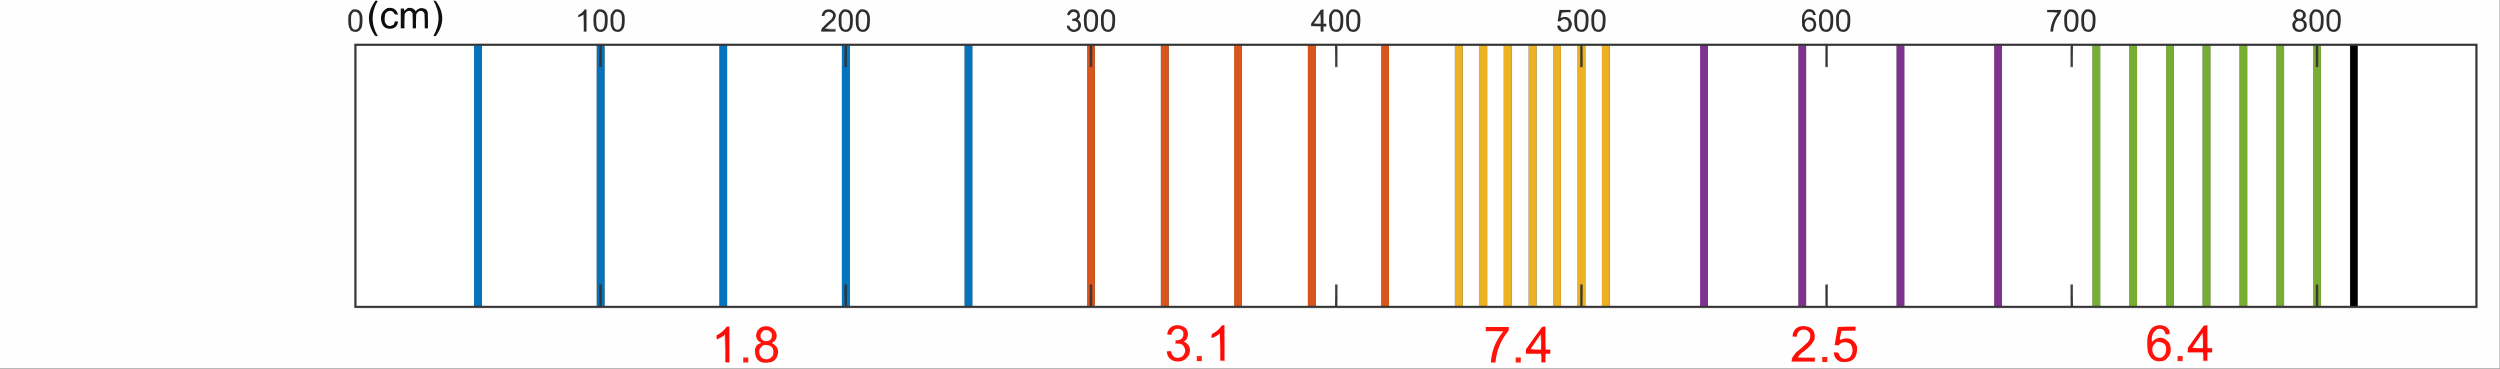 <?xml version="1.0" encoding="UTF-8"?>
<!DOCTYPE svg PUBLIC "-//W3C//DTD SVG 1.1//EN" "http://www.w3.org/Graphics/SVG/1.1/DTD/svg11.dtd">
<svg xmlns="http://www.w3.org/2000/svg" version="1.1" width="5424px" height="800px" style="shape-rendering:geometricPrecision; text-rendering:geometricPrecision; image-rendering:optimizeQuality; fill-rule:evenodd; clip-rule:evenodd" xmlns:xlink="http://www.w3.org/1999/xlink">
<rect width="100%" height="100%" fill="#333333" stroke="none"/>
<g><path style="opacity:1" fill="#fefefe" d="M -0.5,-0.5 C 1807.5,-0.5 3615.5,-0.5 5423.5,-0.5C 5423.5,266.167 5423.5,532.833 5423.5,799.5C 3615.5,799.5 1807.5,799.5 -0.5,799.5C -0.5,532.833 -0.5,266.167 -0.5,-0.5 Z"/></g>
<g><path style="opacity:1" fill="#0e0e0e" d="M 814.5,1.5 C 816.199,1.34 817.866,1.506 819.5,2C 804.835,27.313 804.835,52.646 819.5,78C 816.975,78.896 814.808,78.396 813,76.5C 795.84,51.049 796.34,26.049 814.5,1.5 Z"/></g>
<g><path style="opacity:1" fill="#0f0f0f" d="M 940.5,1.5 C 942.199,1.34 943.866,1.506 945.5,2C 963.99,27.008 964.156,52.175 946,77.5C 944.186,78.76 942.353,78.76 940.5,77.5C 955.139,52.12 955.139,26.787 940.5,1.5 Z"/></g>
<g><path style="opacity:1" fill="#0d0d0d" d="M 840.5,17.5 C 852.553,15.346 860.219,20.013 863.5,31.5C 861.143,31.663 858.81,31.497 856.5,31C 853.176,23.889 847.842,21.889 840.5,25C 839,26.5 837.5,28 836,29.5C 834.473,35.415 834.139,41.415 835,47.5C 838.896,56.876 845.229,58.876 854,53.5C 855.411,51.35 856.245,49.016 856.5,46.5C 858.833,46.5 861.167,46.5 863.5,46.5C 863.006,54.832 858.673,59.998 850.5,62C 837.008,63.832 829.175,57.999 827,44.5C 825.168,32.164 829.668,23.164 840.5,17.5 Z"/></g>
<g><path style="opacity:1" fill="#0f0f0f" d="M 884.5,17.5 C 892.045,15.864 897.878,18.197 902,24.5C 907.946,17.136 915.112,15.636 923.5,20C 925.617,21.731 927.117,23.898 928,26.5C 928.5,38.162 928.667,49.829 928.5,61.5C 926.167,61.5 923.833,61.5 921.5,61.5C 921.667,50.828 921.5,40.161 921,29.5C 917.609,22.956 912.776,21.789 906.5,26C 904.959,27.579 903.792,29.413 903,31.5C 902.5,41.494 902.334,51.494 902.5,61.5C 900.167,61.5 897.833,61.5 895.5,61.5C 895.667,50.495 895.5,39.495 895,28.5C 891.987,23.465 887.82,22.298 882.5,25C 880.622,26.543 879.122,28.376 878,30.5C 877.5,40.828 877.334,51.161 877.5,61.5C 874.833,61.5 872.167,61.5 869.5,61.5C 869.5,47.167 869.5,32.833 869.5,18.5C 871.833,18.5 874.167,18.5 876.5,18.5C 876.34,20.199 876.506,21.866 877,23.5C 879.478,21.361 881.978,19.361 884.5,17.5 Z"/></g>
<g><path style="opacity:1" fill="#2d2d2d" d="M 765.5,20.5 C 776.701,18.846 783.534,23.513 786,34.5C 786.822,42.555 786.488,50.555 785,58.5C 780.443,69.02 772.943,71.853 762.5,67C 758.87,63.238 756.703,58.738 756,53.5C 755.333,46.833 755.333,40.167 756,33.5C 757.723,28.03 760.89,23.697 765.5,20.5 Z"/></g>
<g><path style="opacity:1" fill="#2a2a2a" d="M 1268.5,20.5 C 1269.83,20.5 1271.17,20.5 1272.5,20.5C 1272.5,36.5 1272.5,52.5 1272.5,68.5C 1270.5,68.5 1268.5,68.5 1266.5,68.5C 1266.67,56.162 1266.5,43.829 1266,31.5C 1262.48,34.209 1258.65,36.209 1254.5,37.5C 1254.34,35.801 1254.51,34.134 1255,32.5C 1260.69,29.754 1265.19,25.754 1268.5,20.5 Z"/></g>
<g><path style="opacity:1" fill="#2d2d2d" d="M 1297.5,20.5 C 1308.7,18.846 1315.53,23.513 1318,34.5C 1318.82,42.555 1318.49,50.555 1317,58.5C 1312.44,69.02 1304.94,71.853 1294.5,67C 1290.87,63.238 1288.7,58.738 1288,53.5C 1287.33,46.833 1287.33,40.167 1288,33.5C 1289.72,28.03 1292.89,23.697 1297.5,20.5 Z"/></g>
<g><path style="opacity:1" fill="#2d2d2d" d="M 1334.5,20.5 C 1345.7,18.846 1352.53,23.513 1355,34.5C 1355.82,42.555 1355.49,50.555 1354,58.5C 1349.44,69.02 1341.94,71.853 1331.5,67C 1327.87,63.238 1325.7,58.738 1325,53.5C 1324.33,46.833 1324.33,40.167 1325,33.5C 1326.72,28.03 1329.89,23.697 1334.5,20.5 Z"/></g>
<g><path style="opacity:1" fill="#2c2c2c" d="M 1790.5,61.5 C 1789.96,61.56 1789.62,61.893 1789.5,62.5C 1797.14,63.498 1804.8,63.831 1812.5,63.5C 1812.5,65.167 1812.5,66.833 1812.5,68.5C 1802.17,68.5 1791.83,68.5 1781.5,68.5C 1781.46,65.576 1782.29,62.909 1784,60.5C 1790.36,53.801 1797.03,47.468 1804,41.5C 1810.16,32.858 1808.16,27.525 1798,25.5C 1792.43,25.897 1789.27,28.897 1788.5,34.5C 1786.5,34.5 1784.5,34.5 1782.5,34.5C 1784.8,23.001 1791.8,18.501 1803.5,21C 1814.46,26.737 1816.29,34.571 1809,44.5C 1802.64,50.033 1796.47,55.699 1790.5,61.5 Z"/></g>
<g><path style="opacity:1" fill="#2d2d2d" d="M 1829.5,20.5 C 1840.7,18.846 1847.53,23.513 1850,34.5C 1850.82,42.555 1850.49,50.555 1849,58.5C 1844.44,69.02 1836.94,71.853 1826.5,67C 1822.87,63.238 1820.7,58.738 1820,53.5C 1819.33,46.833 1819.33,40.167 1820,33.5C 1821.72,28.03 1824.89,23.697 1829.5,20.5 Z"/></g>
<g><path style="opacity:1" fill="#2d2d2d" d="M 1866.5,20.5 C 1877.7,18.846 1884.53,23.513 1887,34.5C 1887.82,42.555 1887.49,50.555 1886,58.5C 1881.44,69.02 1873.94,71.853 1863.5,67C 1859.87,63.238 1857.7,58.738 1857,53.5C 1856.33,46.833 1856.33,40.167 1857,33.5C 1858.72,28.03 1861.89,23.697 1866.5,20.5 Z"/></g>
<g><path style="opacity:1" fill="#2f2f2f" d="M 2324.5,20.5 C 2337.17,18.682 2343.34,24.015 2343,36.5C 2341.69,38.641 2340.19,40.641 2338.5,42.5C 2346.68,48.943 2347.68,56.443 2341.5,65C 2331.72,71.99 2323.22,70.823 2316,61.5C 2315.19,59.564 2314.69,57.564 2314.5,55.5C 2318.75,54.73 2321.25,56.397 2322,60.5C 2328.46,66.291 2334.12,65.625 2339,58.5C 2340.49,48.822 2336.32,44.488 2326.5,45.5C 2326.5,43.833 2326.5,42.167 2326.5,40.5C 2334.64,41.046 2338.14,37.38 2337,29.5C 2330.26,23.448 2324.76,24.448 2320.5,32.5C 2316.39,34.23 2314.89,32.897 2316,28.5C 2318.07,24.923 2320.91,22.256 2324.5,20.5 Z"/></g>
<g><path style="opacity:1" fill="#2d2d2d" d="M 2361.5,20.5 C 2372.7,18.846 2379.53,23.513 2382,34.5C 2382.82,42.555 2382.49,50.555 2381,58.5C 2376.44,69.02 2368.94,71.853 2358.5,67C 2354.87,63.238 2352.7,58.738 2352,53.5C 2351.33,46.833 2351.33,40.167 2352,33.5C 2353.72,28.03 2356.89,23.697 2361.5,20.5 Z"/></g>
<g><path style="opacity:1" fill="#2d2d2d" d="M 2398.5,20.5 C 2409.7,18.846 2416.53,23.513 2419,34.5C 2419.82,42.555 2419.49,50.555 2418,58.5C 2413.44,69.02 2405.94,71.853 2395.5,67C 2391.87,63.238 2389.7,58.738 2389,53.5C 2388.33,46.833 2388.33,40.167 2389,33.5C 2390.72,28.03 2393.89,23.697 2398.5,20.5 Z"/></g>
<g><path style="opacity:1" fill="#2d2d2d" d="M 2893.5,20.5 C 2904.7,18.846 2911.53,23.513 2914,34.5C 2914.82,42.555 2914.49,50.555 2913,58.5C 2908.44,69.02 2900.94,71.853 2890.5,67C 2886.87,63.238 2884.7,58.738 2884,53.5C 2883.33,46.833 2883.33,40.167 2884,33.5C 2885.72,28.03 2888.89,23.697 2893.5,20.5 Z"/></g>
<g><path style="opacity:1" fill="#2d2d2d" d="M 2930.5,20.5 C 2941.7,18.846 2948.53,23.513 2951,34.5C 2951.82,42.555 2951.49,50.555 2950,58.5C 2945.44,69.02 2937.94,71.853 2927.5,67C 2923.87,63.238 2921.7,58.738 2921,53.5C 2920.33,46.833 2920.33,40.167 2921,33.5C 2922.72,28.03 2925.89,23.697 2930.5,20.5 Z"/></g>
<g><path style="opacity:1" fill="#2d2d2d" d="M 3425.5,20.5 C 3436.7,18.846 3443.53,23.513 3446,34.5C 3446.82,42.555 3446.49,50.555 3445,58.5C 3440.44,69.02 3432.94,71.853 3422.5,67C 3418.87,63.238 3416.7,58.738 3416,53.5C 3415.33,46.833 3415.33,40.167 3416,33.5C 3417.72,28.03 3420.89,23.697 3425.5,20.5 Z"/></g>
<g><path style="opacity:1" fill="#2d2d2d" d="M 3462.5,20.5 C 3473.7,18.846 3480.53,23.513 3483,34.5C 3483.82,42.555 3483.49,50.555 3482,58.5C 3477.44,69.02 3469.94,71.853 3459.5,67C 3455.87,63.238 3453.7,58.738 3453,53.5C 3452.33,46.833 3452.33,40.167 3453,33.5C 3454.72,28.03 3457.89,23.697 3462.5,20.5 Z"/></g>
<g><path style="opacity:1" fill="#2c2c2c" d="M 3920.5,20.5 C 3931.03,18.248 3937.36,22.248 3939.5,32.5C 3937.5,32.5 3935.5,32.5 3933.5,32.5C 3933.53,30.418 3932.86,28.584 3931.5,27C 3923.92,23.426 3918.75,25.592 3916,33.5C 3914.79,36.767 3914.45,40.101 3915,43.5C 3920.53,37.043 3927.03,35.876 3934.5,40C 3942.13,48.321 3942.47,56.988 3935.5,66C 3923.46,72.228 3914.96,69.062 3910,56.5C 3909.33,49.167 3909.33,41.833 3910,34.5C 3911.84,28.429 3915.34,23.763 3920.5,20.5 Z"/></g>
<g><path style="opacity:1" fill="#2d2d2d" d="M 3956.5,20.5 C 3967.7,18.846 3974.53,23.513 3977,34.5C 3977.82,42.555 3977.49,50.555 3976,58.5C 3971.44,69.02 3963.94,71.853 3953.5,67C 3949.87,63.238 3947.7,58.738 3947,53.5C 3946.33,46.833 3946.33,40.167 3947,33.5C 3948.72,28.03 3951.89,23.697 3956.5,20.5 Z"/></g>
<g><path style="opacity:1" fill="#2d2d2d" d="M 3993.5,20.5 C 4004.7,18.846 4011.53,23.513 4014,34.5C 4014.82,42.555 4014.49,50.555 4013,58.5C 4008.44,69.02 4000.94,71.853 3990.5,67C 3986.87,63.238 3984.7,58.738 3984,53.5C 3983.33,46.833 3983.33,40.167 3984,33.5C 3985.72,28.03 3988.89,23.697 3993.5,20.5 Z"/></g>
<g><path style="opacity:1" fill="#2d2d2d" d="M 4488.5,20.5 C 4499.7,18.846 4506.53,23.513 4509,34.5C 4509.82,42.555 4509.49,50.555 4508,58.5C 4503.44,69.02 4495.94,71.853 4485.5,67C 4481.87,63.238 4479.7,58.738 4479,53.5C 4478.33,46.833 4478.33,40.167 4479,33.5C 4480.72,28.03 4483.89,23.697 4488.5,20.5 Z"/></g>
<g><path style="opacity:1" fill="#2d2d2d" d="M 4525.5,20.5 C 4536.7,18.846 4543.53,23.513 4546,34.5C 4546.82,42.555 4546.49,50.555 4545,58.5C 4540.44,69.02 4532.94,71.853 4522.5,67C 4518.87,63.238 4516.7,58.738 4516,53.5C 4515.33,46.833 4515.33,40.167 4516,33.5C 4517.72,28.03 4520.89,23.697 4525.5,20.5 Z"/></g>
<g><path style="opacity:1" fill="#2d2d2d" d="M 4983.5,20.5 C 4991.61,19.049 4997.78,21.715 5002,28.5C 5003.77,34.62 5001.94,39.286 4996.5,42.5C 5003.88,45.928 5006.38,51.594 5004,59.5C 4998.9,68.426 4991.4,71.259 4981.5,68C 4974.72,63.666 4972.22,57.499 4974,49.5C 4975.64,46.689 4977.81,44.356 4980.5,42.5C 4973.05,33.847 4974.05,26.514 4983.5,20.5 Z"/></g>
<g><path style="opacity:1" fill="#2d2d2d" d="M 5020.5,20.5 C 5031.7,18.846 5038.53,23.513 5041,34.5C 5041.82,42.555 5041.49,50.555 5040,58.5C 5035.44,69.02 5027.94,71.853 5017.5,67C 5013.87,63.238 5011.7,58.738 5011,53.5C 5010.33,46.833 5010.33,40.167 5011,33.5C 5012.72,28.03 5015.89,23.697 5020.5,20.5 Z"/></g>
<g><path style="opacity:1" fill="#2d2d2d" d="M 5057.5,20.5 C 5068.7,18.846 5075.53,23.513 5078,34.5C 5078.82,42.555 5078.49,50.555 5077,58.5C 5072.44,69.02 5064.94,71.853 5054.5,67C 5050.87,63.238 5048.7,58.738 5048,53.5C 5047.33,46.833 5047.33,40.167 5048,33.5C 5049.72,28.03 5052.89,23.697 5057.5,20.5 Z"/></g>
<g><path style="opacity:1" fill="#2f2f2f" d="M 2865.5,68.5 C 2865.5,64.5 2865.5,60.5 2865.5,56.5C 2858.5,56.5 2851.5,56.5 2844.5,56.5C 2844.34,54.473 2844.5,52.473 2845,50.5C 2852.03,40.972 2858.86,31.305 2865.5,21.5C 2867.4,20.534 2869.4,20.201 2871.5,20.5C 2871.5,30.833 2871.5,41.167 2871.5,51.5C 2873.5,51.5 2875.5,51.5 2877.5,51.5C 2877.5,53.5 2877.5,55.5 2877.5,57.5C 2875.5,57.5 2873.5,57.5 2871.5,57.5C 2871.5,61.167 2871.5,64.833 2871.5,68.5C 2869.5,68.5 2867.5,68.5 2865.5,68.5 Z"/></g>
<g><path style="opacity:1" fill="#2d2d2d" d="M 3383.5,21.5 C 3391.5,21.5 3399.5,21.5 3407.5,21.5C 3407.5,23.167 3407.5,24.833 3407.5,26.5C 3401.13,26.17 3394.8,26.504 3388.5,27.5C 3387.56,31.374 3386.56,35.208 3385.5,39C 3398.59,33.543 3406.92,37.71 3410.5,51.5C 3408.88,64.631 3401.54,70.464 3388.5,69C 3382.28,66.62 3378.95,62.12 3378.5,55.5C 3380.5,55.5 3382.5,55.5 3384.5,55.5C 3387.25,64.876 3392.75,66.876 3401,61.5C 3403.85,56.32 3404.18,50.987 3402,45.5C 3396.24,40.134 3390.74,40.301 3385.5,46C 3383.53,46.495 3381.53,46.662 3379.5,46.5C 3380.67,38.139 3382.01,29.805 3383.5,21.5 Z"/></g>
<g><path style="opacity:1" fill="#2c2c2c" d="M 4441.5,21.5 C 4451.83,21.5 4462.17,21.5 4472.5,21.5C 4471.03,27.43 4468.2,32.763 4464,37.5C 4458.31,47.082 4455.14,57.416 4454.5,68.5C 4452.5,68.5 4450.5,68.5 4448.5,68.5C 4449.51,53.124 4454.85,39.458 4464.5,27.5C 4456.86,26.503 4449.2,26.169 4441.5,26.5C 4441.5,24.833 4441.5,23.167 4441.5,21.5 Z"/></g>
<g><path style="opacity:1" fill="#fafafa" d="M 767.5,25.5 C 774.271,24.759 778.437,27.759 780,34.5C 780.856,42.232 780.523,49.898 779,57.5C 777.18,63.161 773.347,65.328 767.5,64C 764.246,61.658 762.412,58.492 762,54.5C 761.333,47.5 761.333,40.5 762,33.5C 763.117,30.241 764.95,27.574 767.5,25.5 Z"/></g>
<g><path style="opacity:1" fill="#fafafa" d="M 1299.5,25.5 C 1306.27,24.759 1310.44,27.759 1312,34.5C 1312.86,42.232 1312.52,49.898 1311,57.5C 1309.18,63.161 1305.35,65.328 1299.5,64C 1296.25,61.658 1294.41,58.492 1294,54.5C 1293.33,47.5 1293.33,40.5 1294,33.5C 1295.12,30.241 1296.95,27.574 1299.5,25.5 Z"/></g>
<g><path style="opacity:1" fill="#fafafa" d="M 1336.5,25.5 C 1343.27,24.759 1347.44,27.759 1349,34.5C 1349.86,42.232 1349.52,49.898 1348,57.5C 1346.18,63.161 1342.35,65.328 1336.5,64C 1333.25,61.658 1331.41,58.492 1331,54.5C 1330.33,47.5 1330.33,40.5 1331,33.5C 1332.12,30.241 1333.95,27.574 1336.5,25.5 Z"/></g>
<g><path style="opacity:1" fill="#fafafa" d="M 1831.5,25.5 C 1838.27,24.759 1842.44,27.759 1844,34.5C 1844.86,42.232 1844.52,49.898 1843,57.5C 1841.18,63.161 1837.35,65.328 1831.5,64C 1828.25,61.658 1826.41,58.492 1826,54.5C 1825.33,47.5 1825.33,40.5 1826,33.5C 1827.12,30.241 1828.95,27.574 1831.5,25.5 Z"/></g>
<g><path style="opacity:1" fill="#fafafa" d="M 1868.5,25.5 C 1875.27,24.759 1879.44,27.759 1881,34.5C 1881.86,42.232 1881.52,49.898 1880,57.5C 1878.18,63.161 1874.35,65.328 1868.5,64C 1865.25,61.658 1863.41,58.492 1863,54.5C 1862.33,47.5 1862.33,40.5 1863,33.5C 1864.12,30.241 1865.95,27.574 1868.5,25.5 Z"/></g>
<g><path style="opacity:1" fill="#fafafa" d="M 2363.5,25.5 C 2370.27,24.759 2374.44,27.759 2376,34.5C 2376.86,42.232 2376.52,49.898 2375,57.5C 2373.18,63.161 2369.35,65.328 2363.5,64C 2360.25,61.658 2358.41,58.492 2358,54.5C 2357.33,47.5 2357.33,40.5 2358,33.5C 2359.12,30.241 2360.95,27.574 2363.5,25.5 Z"/></g>
<g><path style="opacity:1" fill="#fafafa" d="M 2400.5,25.5 C 2407.27,24.759 2411.44,27.759 2413,34.5C 2413.86,42.232 2413.52,49.898 2412,57.5C 2410.18,63.161 2406.35,65.328 2400.5,64C 2397.25,61.658 2395.41,58.492 2395,54.5C 2394.33,47.5 2394.33,40.5 2395,33.5C 2396.12,30.241 2397.95,27.574 2400.5,25.5 Z"/></g>
<g><path style="opacity:1" fill="#fafafa" d="M 2895.5,25.5 C 2902.27,24.759 2906.44,27.759 2908,34.5C 2908.86,42.232 2908.52,49.898 2907,57.5C 2905.18,63.161 2901.35,65.328 2895.5,64C 2892.25,61.658 2890.41,58.492 2890,54.5C 2889.33,47.5 2889.33,40.5 2890,33.5C 2891.12,30.241 2892.95,27.574 2895.5,25.5 Z"/></g>
<g><path style="opacity:1" fill="#fafafa" d="M 2932.5,25.5 C 2939.27,24.759 2943.44,27.759 2945,34.5C 2945.86,42.232 2945.52,49.898 2944,57.5C 2942.18,63.161 2938.35,65.328 2932.5,64C 2929.25,61.658 2927.41,58.492 2927,54.5C 2926.33,47.5 2926.33,40.5 2927,33.5C 2928.12,30.241 2929.95,27.574 2932.5,25.5 Z"/></g>
<g><path style="opacity:1" fill="#fafafa" d="M 3427.5,25.5 C 3434.27,24.759 3438.44,27.759 3440,34.5C 3440.86,42.232 3440.52,49.898 3439,57.5C 3437.18,63.161 3433.35,65.328 3427.5,64C 3424.25,61.658 3422.41,58.492 3422,54.5C 3421.33,47.5 3421.33,40.5 3422,33.5C 3423.12,30.241 3424.95,27.574 3427.5,25.5 Z"/></g>
<g><path style="opacity:1" fill="#fafafa" d="M 3464.5,25.5 C 3471.27,24.759 3475.44,27.759 3477,34.5C 3477.86,42.232 3477.52,49.898 3476,57.5C 3474.18,63.161 3470.35,65.328 3464.5,64C 3461.25,61.658 3459.41,58.492 3459,54.5C 3458.33,47.5 3458.33,40.5 3459,33.5C 3460.12,30.241 3461.95,27.574 3464.5,25.5 Z"/></g>
<g><path style="opacity:1" fill="#fafafa" d="M 3958.5,25.5 C 3965.27,24.759 3969.44,27.759 3971,34.5C 3971.86,42.232 3971.52,49.898 3970,57.5C 3968.18,63.161 3964.35,65.328 3958.5,64C 3955.25,61.658 3953.41,58.492 3953,54.5C 3952.33,47.5 3952.33,40.5 3953,33.5C 3954.12,30.241 3955.95,27.574 3958.5,25.5 Z"/></g>
<g><path style="opacity:1" fill="#fafafa" d="M 3995.5,25.5 C 4002.27,24.759 4006.44,27.759 4008,34.5C 4008.86,42.232 4008.52,49.898 4007,57.5C 4005.18,63.161 4001.35,65.328 3995.5,64C 3992.25,61.658 3990.41,58.492 3990,54.5C 3989.33,47.5 3989.33,40.5 3990,33.5C 3991.12,30.241 3992.95,27.574 3995.5,25.5 Z"/></g>
<g><path style="opacity:1" fill="#fafafa" d="M 4490.5,25.5 C 4497.27,24.759 4501.44,27.759 4503,34.5C 4503.86,42.232 4503.52,49.898 4502,57.5C 4500.18,63.161 4496.35,65.328 4490.5,64C 4487.25,61.658 4485.41,58.492 4485,54.5C 4484.33,47.5 4484.33,40.5 4485,33.5C 4486.12,30.241 4487.95,27.574 4490.5,25.5 Z"/></g>
<g><path style="opacity:1" fill="#fafafa" d="M 4527.5,25.5 C 4534.27,24.759 4538.44,27.759 4540,34.5C 4540.86,42.232 4540.52,49.898 4539,57.5C 4537.18,63.161 4533.35,65.328 4527.5,64C 4524.25,61.658 4522.41,58.492 4522,54.5C 4521.33,47.5 4521.33,40.5 4522,33.5C 4523.12,30.241 4524.95,27.574 4527.5,25.5 Z"/></g>
<g><path style="opacity:1" fill="#f8f8f8" d="M 4985.5,25.5 C 4994.33,24.162 4997.83,27.829 4996,36.5C 4991.33,41.833 4986.67,41.833 4982,36.5C 4980.52,31.774 4981.68,28.107 4985.5,25.5 Z"/></g>
<g><path style="opacity:1" fill="#fafafa" d="M 5022.5,25.5 C 5029.27,24.759 5033.44,27.759 5035,34.5C 5035.86,42.232 5035.52,49.898 5034,57.5C 5032.18,63.161 5028.35,65.328 5022.5,64C 5019.25,61.658 5017.41,58.492 5017,54.5C 5016.33,47.5 5016.33,40.5 5017,33.5C 5018.12,30.241 5019.95,27.574 5022.5,25.5 Z"/></g>
<g><path style="opacity:1" fill="#fafafa" d="M 5059.5,25.5 C 5066.27,24.759 5070.44,27.759 5072,34.5C 5072.86,42.232 5072.52,49.898 5071,57.5C 5069.18,63.161 5065.35,65.328 5059.5,64C 5056.25,61.658 5054.41,58.492 5054,54.5C 5053.33,47.5 5053.33,40.5 5054,33.5C 5055.12,30.241 5056.95,27.574 5059.5,25.5 Z"/></g>
<g><path style="opacity:1" fill="#f2f2f2" d="M 2864.5,30.5 C 2865.49,37.313 2865.82,44.313 2865.5,51.5C 2860.49,51.666 2855.49,51.499 2850.5,51C 2855.39,44.286 2860.05,37.453 2864.5,30.5 Z"/></g>
<g><path style="opacity:1" fill="#f8f8f8" d="M 3921.5,42.5 C 3933.56,42.928 3937.4,48.928 3933,60.5C 3925.07,66.894 3919.4,65.228 3916,55.5C 3915.09,49.983 3916.93,45.65 3921.5,42.5 Z"/></g>
<g><path style="opacity:1" fill="#f9f9f9" d="M 4984.5,45.5 C 4995.66,43.825 5000.16,48.492 4998,59.5C 4992.63,65.698 4986.96,66.032 4981,60.5C 4978.21,54.408 4979.37,49.408 4984.5,45.5 Z"/></g>
<g><path style="opacity:1" fill="#8e8e8e" d="M 2844.5,56.5 C 2851.5,56.5 2858.5,56.5 2865.5,56.5C 2865.5,60.5 2865.5,64.5 2865.5,68.5C 2864.52,65.038 2864.19,61.371 2864.5,57.5C 2857.65,57.824 2850.98,57.491 2844.5,56.5 Z"/></g>
<g><path style="opacity:1" fill="#707070" d="M 1790.5,61.5 C 1797.98,62.492 1805.65,62.825 1813.5,62.5C 1813.79,64.735 1813.46,66.735 1812.5,68.5C 1812.5,66.833 1812.5,65.167 1812.5,63.5C 1804.8,63.831 1797.14,63.498 1789.5,62.5C 1789.62,61.893 1789.96,61.56 1790.5,61.5 Z"/></g>
<g><path style="opacity:1" fill="#777777" d="M 768.5,94.5 C 2304.17,94.5 3839.83,94.5 5375.5,94.5C 5375.5,285.833 5375.5,477.167 5375.5,668.5C 3839.83,668.5 2304.17,668.5 768.5,668.5C 768.5,477.167 768.5,285.833 768.5,94.5 Z"/></g>
<g><path style="opacity:1" fill="#363535" d="M 769.5,95.5 C 2304.5,95.5 3839.5,95.5 5374.5,95.5C 5374.5,286.167 5374.5,476.833 5374.5,667.5C 3839.5,667.5 2304.5,667.5 769.5,667.5C 769.5,476.833 769.5,286.167 769.5,95.5 Z"/></g>
<g><path style="opacity:1" fill="#fefffe" d="M 5115.5,99.5 C 5200.5,99.5 5285.5,99.5 5370.5,99.5C 5370.5,287.5 5370.5,475.5 5370.5,663.5C 5285.5,663.5 5200.5,663.5 5115.5,663.5C 5115.5,475.5 5115.5,287.5 5115.5,99.5 Z"/></g>
<g><path style="opacity:1" fill="#000000" d="M 5099.5,99.5 C 5104.5,99.5 5109.5,99.5 5114.5,99.5C 5114.5,287.5 5114.5,475.5 5114.5,663.5C 5109.5,663.5 5104.5,663.5 5099.5,663.5C 5099.5,475.5 5099.5,287.5 5099.5,99.5 Z"/></g>
<g><path style="opacity:1" fill="#fefffe" d="M 5035.5,99.5 C 5056.5,99.5 5077.5,99.5 5098.5,99.5C 5098.5,287.5 5098.5,475.5 5098.5,663.5C 5077.5,663.5 5056.5,663.5 5035.5,663.5C 5035.5,475.5 5035.5,287.5 5035.5,99.5 Z"/></g>
<g><path style="opacity:1" fill="#79ad33" d="M 5018.5,99.5 C 5020.5,99.5 5022.5,99.5 5024.5,99.5C 5024.5,114.833 5024.5,130.167 5024.5,145.5C 5026.17,145.5 5027.83,145.5 5029.5,145.5C 5029.5,130.167 5029.5,114.833 5029.5,99.5C 5031.5,99.5 5033.5,99.5 5035.5,99.5C 5035.5,287.5 5035.5,475.5 5035.5,663.5C 5033.5,663.5 5031.5,663.5 5029.5,663.5C 5029.5,648.167 5029.5,632.833 5029.5,617.5C 5027.83,617.5 5026.17,617.5 5024.5,617.5C 5024.5,632.833 5024.5,648.167 5024.5,663.5C 5022.5,663.5 5020.5,663.5 5018.5,663.5C 5018.5,475.5 5018.5,287.5 5018.5,99.5 Z"/></g>
<g><path style="opacity:1" fill="#44582a" d="M 5029.5,663.5 C 5028.5,648.676 5028.17,633.676 5028.5,618.5C 5027.5,618.5 5026.5,618.5 5025.5,618.5C 5025.83,633.676 5025.5,648.676 5024.5,663.5C 5024.5,648.167 5024.5,632.833 5024.5,617.5C 5026.17,617.5 5027.83,617.5 5029.5,617.5C 5029.5,632.833 5029.5,648.167 5029.5,663.5 Z"/></g>
<g><path style="opacity:1" fill="#44582a" d="M 5024.5,99.5 C 5025.5,114.324 5025.83,129.324 5025.5,144.5C 5026.5,144.5 5027.5,144.5 5028.5,144.5C 5028.17,129.324 5028.5,114.324 5029.5,99.5C 5029.5,114.833 5029.5,130.167 5029.5,145.5C 5027.83,145.5 5026.17,145.5 5024.5,145.5C 5024.5,130.167 5024.5,114.833 5024.5,99.5 Z"/></g>
<g><path style="opacity:1" fill="#fefffe" d="M 4955.5,99.5 C 4976.5,99.5 4997.5,99.5 5018.5,99.5C 5018.5,287.5 5018.5,475.5 5018.5,663.5C 4997.5,663.5 4976.5,663.5 4955.5,663.5C 4955.5,475.5 4955.5,287.5 4955.5,99.5 Z"/></g>
<g><path style="opacity:1" fill="#78ad33" d="M 4938.5,99.5 C 4944.17,99.5 4949.83,99.5 4955.5,99.5C 4955.5,287.5 4955.5,475.5 4955.5,663.5C 4949.83,663.5 4944.17,663.5 4938.5,663.5C 4938.5,475.5 4938.5,287.5 4938.5,99.5 Z"/></g>
<g><path style="opacity:1" fill="#fefffe" d="M 4875.5,99.5 C 4896.5,99.5 4917.5,99.5 4938.5,99.5C 4938.5,287.5 4938.5,475.5 4938.5,663.5C 4917.5,663.5 4896.5,663.5 4875.5,663.5C 4875.5,475.5 4875.5,287.5 4875.5,99.5 Z"/></g>
<g><path style="opacity:1" fill="#78ad33" d="M 4858.5,99.5 C 4864.17,99.5 4869.83,99.5 4875.5,99.5C 4875.5,287.5 4875.5,475.5 4875.5,663.5C 4869.83,663.5 4864.17,663.5 4858.5,663.5C 4858.5,475.5 4858.5,287.5 4858.5,99.5 Z"/></g>
<g><path style="opacity:1" fill="#fefffe" d="M 4795.5,99.5 C 4816.5,99.5 4837.5,99.5 4858.5,99.5C 4858.5,287.5 4858.5,475.5 4858.5,663.5C 4837.5,663.5 4816.5,663.5 4795.5,663.5C 4795.5,475.5 4795.5,287.5 4795.5,99.5 Z"/></g>
<g><path style="opacity:1" fill="#78ad33" d="M 4778.5,99.5 C 4784.17,99.5 4789.83,99.5 4795.5,99.5C 4795.5,287.5 4795.5,475.5 4795.5,663.5C 4789.83,663.5 4784.17,663.5 4778.5,663.5C 4778.5,475.5 4778.5,287.5 4778.5,99.5 Z"/></g>
<g><path style="opacity:1" fill="#fefffe" d="M 4716.5,99.5 C 4737.17,99.5 4757.83,99.5 4778.5,99.5C 4778.5,287.5 4778.5,475.5 4778.5,663.5C 4757.83,663.5 4737.17,663.5 4716.5,663.5C 4716.5,475.5 4716.5,287.5 4716.5,99.5 Z"/></g>
<g><path style="opacity:1" fill="#78ad33" d="M 4699.5,99.5 C 4705.17,99.5 4710.83,99.5 4716.5,99.5C 4716.5,287.5 4716.5,475.5 4716.5,663.5C 4710.83,663.5 4705.17,663.5 4699.5,663.5C 4699.5,475.5 4699.5,287.5 4699.5,99.5 Z"/></g>
<g><path style="opacity:1" fill="#fefffe" d="M 4636.5,99.5 C 4657.5,99.5 4678.5,99.5 4699.5,99.5C 4699.5,287.5 4699.5,475.5 4699.5,663.5C 4678.5,663.5 4657.5,663.5 4636.5,663.5C 4636.5,475.5 4636.5,287.5 4636.5,99.5 Z"/></g>
<g><path style="opacity:1" fill="#78ad33" d="M 4619.5,99.5 C 4625.17,99.5 4630.83,99.5 4636.5,99.5C 4636.5,287.5 4636.5,475.5 4636.5,663.5C 4630.83,663.5 4625.17,663.5 4619.5,663.5C 4619.5,475.5 4619.5,287.5 4619.5,99.5 Z"/></g>
<g><path style="opacity:1" fill="#fefffe" d="M 4556.5,99.5 C 4577.5,99.5 4598.5,99.5 4619.5,99.5C 4619.5,287.5 4619.5,475.5 4619.5,663.5C 4598.5,663.5 4577.5,663.5 4556.5,663.5C 4556.5,475.5 4556.5,287.5 4556.5,99.5 Z"/></g>
<g><path style="opacity:1" fill="#78ad33" d="M 4539.5,99.5 C 4545.17,99.5 4550.83,99.5 4556.5,99.5C 4556.5,287.5 4556.5,475.5 4556.5,663.5C 4550.83,663.5 4545.17,663.5 4539.5,663.5C 4539.5,475.5 4539.5,287.5 4539.5,99.5 Z"/></g>
<g><path style="opacity:1" fill="#fefffe" d="M 4343.5,99.5 C 4393.17,99.5 4442.83,99.5 4492.5,99.5C 4492.5,114.833 4492.5,130.167 4492.5,145.5C 4494.17,145.5 4495.83,145.5 4497.5,145.5C 4497.5,130.167 4497.5,114.833 4497.5,99.5C 4511.5,99.5 4525.5,99.5 4539.5,99.5C 4539.5,287.5 4539.5,475.5 4539.5,663.5C 4525.5,663.5 4511.5,663.5 4497.5,663.5C 4497.5,648.167 4497.5,632.833 4497.5,617.5C 4495.83,617.5 4494.17,617.5 4492.5,617.5C 4492.5,632.833 4492.5,648.167 4492.5,663.5C 4442.83,663.5 4393.17,663.5 4343.5,663.5C 4343.5,475.5 4343.5,287.5 4343.5,99.5 Z"/></g>
<g><path style="opacity:1" fill="#777777" d="M 4497.5,663.5 C 4496.5,648.676 4496.17,633.676 4496.5,618.5C 4495.5,618.5 4494.5,618.5 4493.5,618.5C 4493.83,633.676 4493.5,648.676 4492.5,663.5C 4492.5,648.167 4492.5,632.833 4492.5,617.5C 4494.17,617.5 4495.83,617.5 4497.5,617.5C 4497.5,632.833 4497.5,648.167 4497.5,663.5 Z"/></g>
<g><path style="opacity:1" fill="#777777" d="M 4492.5,99.5 C 4493.5,114.324 4493.83,129.324 4493.5,144.5C 4494.5,144.5 4495.5,144.5 4496.5,144.5C 4496.17,129.324 4496.5,114.324 4497.5,99.5C 4497.5,114.833 4497.5,130.167 4497.5,145.5C 4495.83,145.5 4494.17,145.5 4492.5,145.5C 4492.5,130.167 4492.5,114.833 4492.5,99.5 Z"/></g>
<g><path style="opacity:1" fill="#7f328f" d="M 4326.5,99.5 C 4332.17,99.5 4337.83,99.5 4343.5,99.5C 4343.5,287.5 4343.5,475.5 4343.5,663.5C 4337.83,663.5 4332.17,663.5 4326.5,663.5C 4326.5,475.5 4326.5,287.5 4326.5,99.5 Z"/></g>
<g><path style="opacity:1" fill="#fefffe" d="M 4131.5,99.5 C 4196.5,99.5 4261.5,99.5 4326.5,99.5C 4326.5,287.5 4326.5,475.5 4326.5,663.5C 4261.5,663.5 4196.5,663.5 4131.5,663.5C 4131.5,475.5 4131.5,287.5 4131.5,99.5 Z"/></g>
<g><path style="opacity:1" fill="#7f328f" d="M 4114.5,99.5 C 4120.17,99.5 4125.83,99.5 4131.5,99.5C 4131.5,287.5 4131.5,475.5 4131.5,663.5C 4125.83,663.5 4120.17,663.5 4114.5,663.5C 4114.5,475.5 4114.5,287.5 4114.5,99.5 Z"/></g>
<g><path style="opacity:1" fill="#fefffe" d="M 3918.5,99.5 C 3932.5,99.5 3946.5,99.5 3960.5,99.5C 3960.5,114.833 3960.5,130.167 3960.5,145.5C 3962.17,145.5 3963.83,145.5 3965.5,145.5C 3965.5,130.167 3965.5,114.833 3965.5,99.5C 4015.17,99.5 4064.83,99.5 4114.5,99.5C 4114.5,287.5 4114.5,475.5 4114.5,663.5C 4064.83,663.5 4015.17,663.5 3965.5,663.5C 3965.5,648.167 3965.5,632.833 3965.5,617.5C 3963.83,617.5 3962.17,617.5 3960.5,617.5C 3960.5,632.833 3960.5,648.167 3960.5,663.5C 3946.5,663.5 3932.5,663.5 3918.5,663.5C 3918.5,475.5 3918.5,287.5 3918.5,99.5 Z"/></g>
<g><path style="opacity:1" fill="#777777" d="M 3965.5,663.5 C 3964.5,648.676 3964.17,633.676 3964.5,618.5C 3963.5,618.5 3962.5,618.5 3961.5,618.5C 3961.83,633.676 3961.5,648.676 3960.5,663.5C 3960.5,648.167 3960.5,632.833 3960.5,617.5C 3962.17,617.5 3963.83,617.5 3965.5,617.5C 3965.5,632.833 3965.5,648.167 3965.5,663.5 Z"/></g>
<g><path style="opacity:1" fill="#777777" d="M 3960.5,99.5 C 3961.5,114.324 3961.83,129.324 3961.5,144.5C 3962.5,144.5 3963.5,144.5 3964.5,144.5C 3964.17,129.324 3964.5,114.324 3965.5,99.5C 3965.5,114.833 3965.5,130.167 3965.5,145.5C 3963.83,145.5 3962.17,145.5 3960.5,145.5C 3960.5,130.167 3960.5,114.833 3960.5,99.5 Z"/></g>
<g><path style="opacity:1" fill="#7f328f" d="M 3901.5,99.5 C 3907.17,99.5 3912.83,99.5 3918.5,99.5C 3918.5,287.5 3918.5,475.5 3918.5,663.5C 3912.83,663.5 3907.17,663.5 3901.5,663.5C 3901.5,475.5 3901.5,287.5 3901.5,99.5 Z"/></g>
<g><path style="opacity:1" fill="#fefffe" d="M 3705.5,99.5 C 3770.83,99.5 3836.17,99.5 3901.5,99.5C 3901.5,287.5 3901.5,475.5 3901.5,663.5C 3836.17,663.5 3770.83,663.5 3705.5,663.5C 3705.5,475.5 3705.5,287.5 3705.5,99.5 Z"/></g>
<g><path style="opacity:1" fill="#7f328f" d="M 3688.5,99.5 C 3694.17,99.5 3699.83,99.5 3705.5,99.5C 3705.5,287.5 3705.5,475.5 3705.5,663.5C 3699.83,663.5 3694.17,663.5 3688.5,663.5C 3688.5,475.5 3688.5,287.5 3688.5,99.5 Z"/></g>
<g><path style="opacity:1" fill="#fefffe" d="M 3492.5,99.5 C 3557.83,99.5 3623.17,99.5 3688.5,99.5C 3688.5,287.5 3688.5,475.5 3688.5,663.5C 3623.17,663.5 3557.83,663.5 3492.5,663.5C 3492.5,475.5 3492.5,287.5 3492.5,99.5 Z"/></g>
<g><path style="opacity:1" fill="#edb223" d="M 3475.5,99.5 C 3481.17,99.5 3486.83,99.5 3492.5,99.5C 3492.5,287.5 3492.5,475.5 3492.5,663.5C 3486.83,663.5 3481.17,663.5 3475.5,663.5C 3475.5,475.5 3475.5,287.5 3475.5,99.5 Z"/></g>
<g><path style="opacity:1" fill="#fefffe" d="M 3439.5,99.5 C 3451.5,99.5 3463.5,99.5 3475.5,99.5C 3475.5,287.5 3475.5,475.5 3475.5,663.5C 3463.5,663.5 3451.5,663.5 3439.5,663.5C 3439.5,475.5 3439.5,287.5 3439.5,99.5 Z"/></g>
<g><path style="opacity:1" fill="#edb223" d="M 3422.5,99.5 C 3424.5,99.5 3426.5,99.5 3428.5,99.5C 3428.5,114.833 3428.5,130.167 3428.5,145.5C 3430.17,145.5 3431.83,145.5 3433.5,145.5C 3433.5,130.167 3433.5,114.833 3433.5,99.5C 3435.5,99.5 3437.5,99.5 3439.5,99.5C 3439.5,287.5 3439.5,475.5 3439.5,663.5C 3437.5,663.5 3435.5,663.5 3433.5,663.5C 3433.5,648.167 3433.5,632.833 3433.5,617.5C 3431.83,617.5 3430.17,617.5 3428.5,617.5C 3428.5,632.833 3428.5,648.167 3428.5,663.5C 3426.5,663.5 3424.5,663.5 3422.5,663.5C 3422.5,475.5 3422.5,287.5 3422.5,99.5 Z"/></g>
<g><path style="opacity:1" fill="#715a24" d="M 3433.5,663.5 C 3432.5,648.676 3432.17,633.676 3432.5,618.5C 3431.5,618.5 3430.5,618.5 3429.5,618.5C 3429.83,633.676 3429.5,648.676 3428.5,663.5C 3428.5,648.167 3428.5,632.833 3428.5,617.5C 3430.17,617.5 3431.83,617.5 3433.5,617.5C 3433.5,632.833 3433.5,648.167 3433.5,663.5 Z"/></g>
<g><path style="opacity:1" fill="#715a24" d="M 3428.5,99.5 C 3429.5,114.324 3429.83,129.324 3429.5,144.5C 3430.5,144.5 3431.5,144.5 3432.5,144.5C 3432.17,129.324 3432.5,114.324 3433.5,99.5C 3433.5,114.833 3433.5,130.167 3433.5,145.5C 3431.83,145.5 3430.17,145.5 3428.5,145.5C 3428.5,130.167 3428.5,114.833 3428.5,99.5 Z"/></g>
<g><path style="opacity:1" fill="#fefffe" d="M 3386.5,99.5 C 3398.5,99.5 3410.5,99.5 3422.5,99.5C 3422.5,287.5 3422.5,475.5 3422.5,663.5C 3410.5,663.5 3398.5,663.5 3386.5,663.5C 3386.5,475.5 3386.5,287.5 3386.5,99.5 Z"/></g>
<g><path style="opacity:1" fill="#edb223" d="M 3369.5,99.5 C 3375.17,99.5 3380.83,99.5 3386.5,99.5C 3386.5,287.5 3386.5,475.5 3386.5,663.5C 3380.83,663.5 3375.17,663.5 3369.5,663.5C 3369.5,475.5 3369.5,287.5 3369.5,99.5 Z"/></g>
<g><path style="opacity:1" fill="#fefffe" d="M 3333.5,99.5 C 3345.5,99.5 3357.5,99.5 3369.5,99.5C 3369.5,287.5 3369.5,475.5 3369.5,663.5C 3357.5,663.5 3345.5,663.5 3333.5,663.5C 3333.5,475.5 3333.5,287.5 3333.5,99.5 Z"/></g>
<g><path style="opacity:1" fill="#edb223" d="M 3316.5,99.5 C 3322.17,99.5 3327.83,99.5 3333.5,99.5C 3333.5,287.5 3333.5,475.5 3333.5,663.5C 3327.83,663.5 3322.17,663.5 3316.5,663.5C 3316.5,475.5 3316.5,287.5 3316.5,99.5 Z"/></g>
<g><path style="opacity:1" fill="#fefffe" d="M 3279.5,99.5 C 3291.83,99.5 3304.17,99.5 3316.5,99.5C 3316.5,287.5 3316.5,475.5 3316.5,663.5C 3304.17,663.5 3291.83,663.5 3279.5,663.5C 3279.5,475.5 3279.5,287.5 3279.5,99.5 Z"/></g>
<g><path style="opacity:1" fill="#edb223" d="M 3262.5,99.5 C 3268.17,99.5 3273.83,99.5 3279.5,99.5C 3279.5,287.5 3279.5,475.5 3279.5,663.5C 3273.83,663.5 3268.17,663.5 3262.5,663.5C 3262.5,475.5 3262.5,287.5 3262.5,99.5 Z"/></g>
<g><path style="opacity:1" fill="#fefffe" d="M 3226.5,99.5 C 3238.5,99.5 3250.5,99.5 3262.5,99.5C 3262.5,287.5 3262.5,475.5 3262.5,663.5C 3250.5,663.5 3238.5,663.5 3226.5,663.5C 3226.5,475.5 3226.5,287.5 3226.5,99.5 Z"/></g>
<g><path style="opacity:1" fill="#edb223" d="M 3209.5,99.5 C 3215.17,99.5 3220.83,99.5 3226.5,99.5C 3226.5,287.5 3226.5,475.5 3226.5,663.5C 3220.83,663.5 3215.17,663.5 3209.5,663.5C 3209.5,475.5 3209.5,287.5 3209.5,99.5 Z"/></g>
<g><path style="opacity:1" fill="#fefffe" d="M 3173.5,99.5 C 3185.5,99.5 3197.5,99.5 3209.5,99.5C 3209.5,287.5 3209.5,475.5 3209.5,663.5C 3197.5,663.5 3185.5,663.5 3173.5,663.5C 3173.5,475.5 3173.5,287.5 3173.5,99.5 Z"/></g>
<g><path style="opacity:1" fill="#edb223" d="M 3156.5,99.5 C 3162.17,99.5 3167.83,99.5 3173.5,99.5C 3173.5,287.5 3173.5,475.5 3173.5,663.5C 3167.83,663.5 3162.17,663.5 3156.5,663.5C 3156.5,475.5 3156.5,287.5 3156.5,99.5 Z"/></g>
<g><path style="opacity:1" fill="#fefffe" d="M 3013.5,99.5 C 3061.17,99.5 3108.83,99.5 3156.5,99.5C 3156.5,287.5 3156.5,475.5 3156.5,663.5C 3108.83,663.5 3061.17,663.5 3013.5,663.5C 3013.5,475.5 3013.5,287.5 3013.5,99.5 Z"/></g>
<g><path style="opacity:1" fill="#d9551c" d="M 2996.5,99.5 C 3002.17,99.5 3007.83,99.5 3013.5,99.5C 3013.5,287.5 3013.5,475.5 3013.5,663.5C 3007.83,663.5 3002.17,663.5 2996.5,663.5C 2996.5,475.5 2996.5,287.5 2996.5,99.5 Z"/></g>
<g><path style="opacity:1" fill="#fefffe" d="M 2854.5,99.5 C 2868.5,99.5 2882.5,99.5 2896.5,99.5C 2896.5,114.833 2896.5,130.167 2896.5,145.5C 2898.17,145.5 2899.83,145.5 2901.5,145.5C 2901.5,130.167 2901.5,114.833 2901.5,99.5C 2933.17,99.5 2964.83,99.5 2996.5,99.5C 2996.5,287.5 2996.5,475.5 2996.5,663.5C 2964.83,663.5 2933.17,663.5 2901.5,663.5C 2901.5,648.167 2901.5,632.833 2901.5,617.5C 2899.83,617.5 2898.17,617.5 2896.5,617.5C 2896.5,632.833 2896.5,648.167 2896.5,663.5C 2882.5,663.5 2868.5,663.5 2854.5,663.5C 2854.5,475.5 2854.5,287.5 2854.5,99.5 Z"/></g>
<g><path style="opacity:1" fill="#777777" d="M 2901.5,663.5 C 2900.5,648.676 2900.17,633.676 2900.5,618.5C 2899.5,618.5 2898.5,618.5 2897.5,618.5C 2897.83,633.676 2897.5,648.676 2896.5,663.5C 2896.5,648.167 2896.5,632.833 2896.5,617.5C 2898.17,617.5 2899.83,617.5 2901.5,617.5C 2901.5,632.833 2901.5,648.167 2901.5,663.5 Z"/></g>
<g><path style="opacity:1" fill="#777777" d="M 2896.5,99.5 C 2897.5,114.324 2897.83,129.324 2897.5,144.5C 2898.5,144.5 2899.5,144.5 2900.5,144.5C 2900.17,129.324 2900.5,114.324 2901.5,99.5C 2901.5,114.833 2901.5,130.167 2901.5,145.5C 2899.83,145.5 2898.17,145.5 2896.5,145.5C 2896.5,130.167 2896.5,114.833 2896.5,99.5 Z"/></g>
<g><path style="opacity:1" fill="#d9551c" d="M 2837.5,99.5 C 2843.17,99.5 2848.83,99.5 2854.5,99.5C 2854.5,287.5 2854.5,475.5 2854.5,663.5C 2848.83,663.5 2843.17,663.5 2837.5,663.5C 2837.5,475.5 2837.5,287.5 2837.5,99.5 Z"/></g>
<g><path style="opacity:1" fill="#fefffe" d="M 2694.5,99.5 C 2742.17,99.5 2789.83,99.5 2837.5,99.5C 2837.5,287.5 2837.5,475.5 2837.5,663.5C 2789.83,663.5 2742.17,663.5 2694.5,663.5C 2694.5,475.5 2694.5,287.5 2694.5,99.5 Z"/></g>
<g><path style="opacity:1" fill="#d9551c" d="M 2677.5,99.5 C 2683.17,99.5 2688.83,99.5 2694.5,99.5C 2694.5,287.5 2694.5,475.5 2694.5,663.5C 2688.83,663.5 2683.17,663.5 2677.5,663.5C 2677.5,475.5 2677.5,287.5 2677.5,99.5 Z"/></g>
<g><path style="opacity:1" fill="#fefffe" d="M 2535.5,99.5 C 2582.83,99.5 2630.17,99.5 2677.5,99.5C 2677.5,287.5 2677.5,475.5 2677.5,663.5C 2630.17,663.5 2582.83,663.5 2535.5,663.5C 2535.5,475.5 2535.5,287.5 2535.5,99.5 Z"/></g>
<g><path style="opacity:1" fill="#d9551c" d="M 2518.5,99.5 C 2524.17,99.5 2529.83,99.5 2535.5,99.5C 2535.5,287.5 2535.5,475.5 2535.5,663.5C 2529.83,663.5 2524.17,663.5 2518.5,663.5C 2518.5,475.5 2518.5,287.5 2518.5,99.5 Z"/></g>
<g><path style="opacity:1" fill="#fefffe" d="M 2375.5,99.5 C 2423.17,99.5 2470.83,99.5 2518.5,99.5C 2518.5,287.5 2518.5,475.5 2518.5,663.5C 2470.83,663.5 2423.17,663.5 2375.5,663.5C 2375.5,475.5 2375.5,287.5 2375.5,99.5 Z"/></g>
<g><path style="opacity:1" fill="#d9551c" d="M 2358.5,99.5 C 2360.5,99.5 2362.5,99.5 2364.5,99.5C 2364.5,114.833 2364.5,130.167 2364.5,145.5C 2366.17,145.5 2367.83,145.5 2369.5,145.5C 2369.5,130.167 2369.5,114.833 2369.5,99.5C 2371.5,99.5 2373.5,99.5 2375.5,99.5C 2375.5,287.5 2375.5,475.5 2375.5,663.5C 2373.5,663.5 2371.5,663.5 2369.5,663.5C 2369.5,648.167 2369.5,632.833 2369.5,617.5C 2367.83,617.5 2366.17,617.5 2364.5,617.5C 2364.5,632.833 2364.5,648.167 2364.5,663.5C 2362.5,663.5 2360.5,663.5 2358.5,663.5C 2358.5,475.5 2358.5,287.5 2358.5,99.5 Z"/></g>
<g><path style="opacity:1" fill="#693720" d="M 2369.5,663.5 C 2368.5,648.676 2368.17,633.676 2368.5,618.5C 2367.5,618.5 2366.5,618.5 2365.5,618.5C 2365.83,633.676 2365.5,648.676 2364.5,663.5C 2364.5,648.167 2364.5,632.833 2364.5,617.5C 2366.17,617.5 2367.83,617.5 2369.5,617.5C 2369.5,632.833 2369.5,648.167 2369.5,663.5 Z"/></g>
<g><path style="opacity:1" fill="#693720" d="M 2364.5,99.5 C 2365.5,114.324 2365.83,129.324 2365.5,144.5C 2366.5,144.5 2367.5,144.5 2368.5,144.5C 2368.17,129.324 2368.5,114.324 2369.5,99.5C 2369.5,114.833 2369.5,130.167 2369.5,145.5C 2367.83,145.5 2366.17,145.5 2364.5,145.5C 2364.5,130.167 2364.5,114.833 2364.5,99.5 Z"/></g>
<g><path style="opacity:1" fill="#fefffe" d="M 2109.5,99.5 C 2192.5,99.5 2275.5,99.5 2358.5,99.5C 2358.5,287.5 2358.5,475.5 2358.5,663.5C 2275.5,663.5 2192.5,663.5 2109.5,663.5C 2109.5,475.5 2109.5,287.5 2109.5,99.5 Z"/></g>
<g><path style="opacity:1" fill="#0573bd" d="M 2092.5,99.5 C 2098.17,99.5 2103.83,99.5 2109.5,99.5C 2109.5,287.5 2109.5,475.5 2109.5,663.5C 2103.83,663.5 2098.17,663.5 2092.5,663.5C 2092.5,475.5 2092.5,287.5 2092.5,99.5 Z"/></g>
<g><path style="opacity:1" fill="#fefffe" d="M 1843.5,99.5 C 1926.5,99.5 2009.5,99.5 2092.5,99.5C 2092.5,287.5 2092.5,475.5 2092.5,663.5C 2009.5,663.5 1926.5,663.5 1843.5,663.5C 1843.5,475.5 1843.5,287.5 1843.5,99.5 Z"/></g>
<g><path style="opacity:1" fill="#0574bd" d="M 1826.5,99.5 C 1828.5,99.5 1830.5,99.5 1832.5,99.5C 1832.5,114.833 1832.5,130.167 1832.5,145.5C 1834.17,145.5 1835.83,145.5 1837.5,145.5C 1837.5,130.167 1837.5,114.833 1837.5,99.5C 1839.5,99.5 1841.5,99.5 1843.5,99.5C 1843.5,287.5 1843.5,475.5 1843.5,663.5C 1841.5,663.5 1839.5,663.5 1837.5,663.5C 1837.5,648.167 1837.5,632.833 1837.5,617.5C 1835.83,617.5 1834.17,617.5 1832.5,617.5C 1832.5,632.833 1832.5,648.167 1832.5,663.5C 1830.5,663.5 1828.5,663.5 1826.5,663.5C 1826.5,475.5 1826.5,287.5 1826.5,99.5 Z"/></g>
<g><path style="opacity:1" fill="#17425f" d="M 1837.5,663.5 C 1836.5,648.676 1836.17,633.676 1836.5,618.5C 1835.5,618.5 1834.5,618.5 1833.5,618.5C 1833.83,633.676 1833.5,648.676 1832.5,663.5C 1832.5,648.167 1832.5,632.833 1832.5,617.5C 1834.17,617.5 1835.83,617.5 1837.5,617.5C 1837.5,632.833 1837.5,648.167 1837.5,663.5 Z"/></g>
<g><path style="opacity:1" fill="#17425f" d="M 1832.5,99.5 C 1833.5,114.324 1833.83,129.324 1833.5,144.5C 1834.5,144.5 1835.5,144.5 1836.5,144.5C 1836.17,129.324 1836.5,114.324 1837.5,99.5C 1837.5,114.833 1837.5,130.167 1837.5,145.5C 1835.83,145.5 1834.17,145.5 1832.5,145.5C 1832.5,130.167 1832.5,114.833 1832.5,99.5 Z"/></g>
<g><path style="opacity:1" fill="#fefffe" d="M 1577.5,99.5 C 1660.5,99.5 1743.5,99.5 1826.5,99.5C 1826.5,287.5 1826.5,475.5 1826.5,663.5C 1743.5,663.5 1660.5,663.5 1577.5,663.5C 1577.5,475.5 1577.5,287.5 1577.5,99.5 Z"/></g>
<g><path style="opacity:1" fill="#0573bd" d="M 1560.5,99.5 C 1566.17,99.5 1571.83,99.5 1577.5,99.5C 1577.5,287.5 1577.5,475.5 1577.5,663.5C 1571.83,663.5 1566.17,663.5 1560.5,663.5C 1560.5,475.5 1560.5,287.5 1560.5,99.5 Z"/></g>
<g><path style="opacity:1" fill="#fefffe" d="M 1311.5,99.5 C 1394.5,99.5 1477.5,99.5 1560.5,99.5C 1560.5,287.5 1560.5,475.5 1560.5,663.5C 1477.5,663.5 1394.5,663.5 1311.5,663.5C 1311.5,475.5 1311.5,287.5 1311.5,99.5 Z"/></g>
<g><path style="opacity:1" fill="#0574bd" d="M 1294.5,99.5 C 1296.5,99.5 1298.5,99.5 1300.5,99.5C 1300.5,114.833 1300.5,130.167 1300.5,145.5C 1302.17,145.5 1303.83,145.5 1305.5,145.5C 1305.5,130.167 1305.5,114.833 1305.5,99.5C 1307.5,99.5 1309.5,99.5 1311.5,99.5C 1311.5,287.5 1311.5,475.5 1311.5,663.5C 1309.5,663.5 1307.5,663.5 1305.5,663.5C 1305.5,648.167 1305.5,632.833 1305.5,617.5C 1303.83,617.5 1302.17,617.5 1300.5,617.5C 1300.5,632.833 1300.5,648.167 1300.5,663.5C 1298.5,663.5 1296.5,663.5 1294.5,663.5C 1294.5,475.5 1294.5,287.5 1294.5,99.5 Z"/></g>
<g><path style="opacity:1" fill="#17425f" d="M 1305.5,663.5 C 1304.5,648.676 1304.17,633.676 1304.5,618.5C 1303.5,618.5 1302.5,618.5 1301.5,618.5C 1301.83,633.676 1301.5,648.676 1300.5,663.5C 1300.5,648.167 1300.5,632.833 1300.5,617.5C 1302.17,617.5 1303.83,617.5 1305.5,617.5C 1305.5,632.833 1305.5,648.167 1305.5,663.5 Z"/></g>
<g><path style="opacity:1" fill="#17425f" d="M 1300.5,99.5 C 1301.5,114.324 1301.83,129.324 1301.5,144.5C 1302.5,144.5 1303.5,144.5 1304.5,144.5C 1304.17,129.324 1304.5,114.324 1305.5,99.5C 1305.5,114.833 1305.5,130.167 1305.5,145.5C 1303.83,145.5 1302.17,145.5 1300.5,145.5C 1300.5,130.167 1300.5,114.833 1300.5,99.5 Z"/></g>
<g><path style="opacity:1" fill="#fefffe" d="M 1045.5,99.5 C 1128.5,99.5 1211.5,99.5 1294.5,99.5C 1294.5,287.5 1294.5,475.5 1294.5,663.5C 1211.5,663.5 1128.5,663.5 1045.5,663.5C 1045.5,475.5 1045.5,287.5 1045.5,99.5 Z"/></g>
<g><path style="opacity:1" fill="#0573bd" d="M 1028.5,99.5 C 1034.17,99.5 1039.83,99.5 1045.5,99.5C 1045.5,287.5 1045.5,475.5 1045.5,663.5C 1039.83,663.5 1034.17,663.5 1028.5,663.5C 1028.5,475.5 1028.5,287.5 1028.5,99.5 Z"/></g>
<g><path style="opacity:1" fill="#fefffe" d="M 1028.5,99.5 C 1028.5,287.5 1028.5,475.5 1028.5,663.5C 943.5,663.5 858.5,663.5 773.5,663.5C 773.5,475.5 773.5,287.5 773.5,99.5C 858.5,99.5 943.5,99.5 1028.5,99.5 Z"/></g>
<g><path style="opacity:1" fill="#ff120b" d="M 2552.5,745.5 C 2550.95,745.179 2550.29,744.179 2550.5,742.5C 2550.5,741.167 2550.5,739.833 2550.5,738.5C 2563.9,738.617 2569.4,732.283 2567,719.5C 2562.82,713.888 2557.32,712.055 2550.5,714C 2545.38,716.626 2542.38,720.793 2541.5,726.5C 2538.46,726.492 2535.46,726.159 2532.5,725.5C 2533.08,716.743 2537.42,710.576 2545.5,707C 2554.84,704.165 2563.51,705.499 2571.5,711C 2578.46,718.893 2579.29,727.393 2574,736.5C 2572.44,738.359 2570.61,739.859 2568.5,741C 2580.7,746.931 2584.54,756.431 2580,769.5C 2572.42,782.369 2561.26,786.869 2546.5,783C 2537.02,779.363 2532.02,772.53 2531.5,762.5C 2534.49,761.865 2537.49,761.699 2540.5,762C 2543.75,775.624 2551.75,779.624 2564.5,774C 2573.33,765.595 2573.66,756.928 2565.5,748C 2561.41,745.947 2557.08,745.113 2552.5,745.5 Z"/></g>
<g><path style="opacity:1" fill="#ff0805" d="M 2656.5,705.5 C 2656.5,731.167 2656.5,756.833 2656.5,782.5C 2653.5,782.5 2650.5,782.5 2647.5,782.5C 2647.83,762.822 2647.5,743.155 2646.5,723.5C 2641.2,728.137 2635.2,731.471 2628.5,733.5C 2628.18,730.428 2628.52,727.428 2629.5,724.5C 2638.3,720.601 2645.3,714.601 2650.5,706.5C 2652.4,705.534 2654.4,705.201 2656.5,705.5 Z"/></g>
<g><path style="opacity:1" fill="#ff6463" d="M 2656.5,705.5 C 2657.5,731.328 2657.83,757.328 2657.5,783.5C 2653.96,783.813 2650.62,783.479 2647.5,782.5C 2650.5,782.5 2653.5,782.5 2656.5,782.5C 2656.5,756.833 2656.5,731.167 2656.5,705.5 Z"/></g>
<g><path style="opacity:1" fill="#ff130b" d="M 4707.5,721.5 C 4707.5,722.5 4707.5,723.5 4707.5,724.5C 4705.59,724.216 4703.92,724.549 4702.5,725.5C 4701.17,725.5 4699.83,725.5 4698.5,725.5C 4696.57,715.414 4690.57,711.581 4680.5,714C 4670.77,720.627 4666.94,729.793 4669,741.5C 4682.07,729.094 4694.41,729.76 4706,743.5C 4713.25,759.012 4710.08,771.845 4696.5,782C 4678.21,787.604 4666.04,781.438 4660,763.5C 4658.69,753.862 4658.35,744.196 4659,734.5C 4659.93,725.478 4663.43,717.645 4669.5,711C 4679.08,704.48 4689.08,703.814 4699.5,709C 4704.04,712.025 4706.7,716.191 4707.5,721.5 Z"/></g>
<g><path style="opacity:1" fill="#ff0905" d="M 4781.5,706.5 C 4783.83,706.5 4786.17,706.5 4788.5,706.5C 4788.17,723.009 4788.5,739.342 4789.5,755.5C 4792.83,755.5 4796.17,755.5 4799.5,755.5C 4799.5,758.5 4799.5,761.5 4799.5,764.5C 4796.17,764.5 4792.83,764.5 4789.5,764.5C 4788.51,770.31 4788.18,776.31 4788.5,782.5C 4785.83,782.5 4783.17,782.5 4780.5,782.5C 4780.82,776.31 4780.49,770.31 4779.5,764.5C 4768.5,764.5 4757.5,764.5 4746.5,764.5C 4746.33,761.15 4746.5,757.817 4747,754.5C 4758.36,738.319 4769.86,722.319 4781.5,706.5 Z"/></g>
<g><path style="opacity:1" fill="#ff4040" d="M 4781.5,706.5 C 4783.95,705.527 4786.61,705.194 4789.5,705.5C 4789.5,722.167 4789.5,738.833 4789.5,755.5C 4788.5,739.342 4788.17,723.009 4788.5,706.5C 4786.17,706.5 4783.83,706.5 4781.5,706.5 Z"/></g>
<g><path style="opacity:1" fill="#ff0e07" d="M 3900.5,775.5 C 3912.66,776.495 3924.99,776.829 3937.5,776.5C 3937.5,779.167 3937.5,781.833 3937.5,784.5C 3920.83,784.5 3904.17,784.5 3887.5,784.5C 3887.5,783.167 3887.5,781.833 3887.5,780.5C 3887.76,777.984 3888.59,775.65 3890,773.5C 3892.33,770.5 3894.67,767.5 3897,764.5C 3905.63,757.539 3913.96,750.205 3922,742.5C 3926.92,737.062 3928.59,730.729 3927,723.5C 3922.52,716.114 3916.02,713.614 3907.5,716C 3901.42,718.913 3898.42,723.746 3898.5,730.5C 3896.5,730.5 3894.5,730.5 3892.5,730.5C 3891.79,729.596 3890.79,729.263 3889.5,729.5C 3889.5,728.167 3889.5,726.833 3889.5,725.5C 3892.54,713.293 3900.38,707.293 3913,707.5C 3931.06,708.225 3939.06,717.558 3937,735.5C 3934,742.169 3929.83,748.002 3924.5,753C 3919.12,758.044 3913.46,762.711 3907.5,767C 3904.58,769.416 3902.24,772.25 3900.5,775.5 Z"/></g>
<g><path style="opacity:1" fill="#ff0b05" d="M 1573.5,785.5 C 1573.67,765.497 1573.5,745.497 1573,725.5C 1572.28,726.044 1571.78,726.711 1571.5,727.5C 1566.49,731.009 1561.15,734.009 1555.5,736.5C 1554.35,733.554 1554.18,730.554 1555,727.5C 1563.69,723.145 1570.86,716.979 1576.5,709C 1578.47,708.505 1580.47,708.338 1582.5,708.5C 1582.5,734.5 1582.5,760.5 1582.5,786.5C 1579.29,786.81 1576.29,786.477 1573.5,785.5 Z"/></g>
<g><path style="opacity:1" fill="#ff130b" d="M 1655.5,708.5 C 1668.28,706.057 1677.78,710.391 1684,721.5C 1686.95,731.743 1683.79,739.243 1674.5,744C 1688.78,751.862 1691.95,763.028 1684,777.5C 1680.91,781.928 1676.74,784.761 1671.5,786C 1648.22,790.319 1637.06,780.819 1638,757.5C 1639.83,750.333 1644.33,745.833 1651.5,744C 1639.95,737.463 1637.45,728.296 1644,716.5C 1647.15,712.689 1650.98,710.023 1655.5,708.5 Z"/></g>
<g><path style="opacity:1" fill="#ff4d4a" d="M 3987.5,709.5 C 4000.32,708.505 4013.32,708.171 4026.5,708.5C 4026.81,711.713 4026.48,714.713 4025.5,717.5C 4025.5,714.833 4025.5,712.167 4025.5,709.5C 4012.83,709.5 4000.17,709.5 3987.5,709.5 Z"/></g>
<g><path style="opacity:1" fill="#ff0a05" d="M 3345.5,709.5 C 3347.83,709.5 3350.17,709.5 3352.5,709.5C 3352.17,726.009 3352.5,742.342 3353.5,758.5C 3356.83,758.5 3360.17,758.5 3363.5,758.5C 3363.5,761.5 3363.5,764.5 3363.5,767.5C 3360.17,767.5 3356.83,767.5 3353.5,767.5C 3352.51,773.31 3352.18,779.31 3352.5,785.5C 3349.83,785.5 3347.17,785.5 3344.5,785.5C 3344.82,779.31 3344.49,773.31 3343.5,767.5C 3332.5,767.5 3321.5,767.5 3310.5,767.5C 3310.33,764.15 3310.5,760.817 3311,757.5C 3322.36,741.319 3333.86,725.319 3345.5,709.5 Z"/></g>
<g><path style="opacity:1" fill="#ff4040" d="M 3345.5,709.5 C 3347.95,708.527 3350.61,708.194 3353.5,708.5C 3353.5,725.167 3353.5,741.833 3353.5,758.5C 3352.5,742.342 3352.17,726.009 3352.5,709.5C 3350.17,709.5 3347.83,709.5 3345.5,709.5 Z"/></g>
<g><path style="opacity:1" fill="#ff0f08" d="M 3987.5,709.5 C 4000.17,709.5 4012.83,709.5 4025.5,709.5C 4025.5,712.167 4025.5,714.833 4025.5,717.5C 4015.49,717.334 4005.49,717.5 3995.5,718C 3993.96,723.58 3992.62,729.247 3991.5,735C 3991.83,735.833 3992.17,736.667 3992.5,737.5C 4009.31,729.985 4021.47,734.652 4029,751.5C 4030.76,777.074 4018.93,788.241 3993.5,785C 3984.23,781.287 3979.23,774.454 3978.5,764.5C 3981.9,764.18 3985.23,764.513 3988.5,765.5C 3992.89,778.687 4001.22,781.854 4013.5,775C 4020.67,765.808 4021.17,756.308 4015,746.5C 4009.76,742.773 4003.92,741.607 3997.5,743C 3994.24,744.262 3991.58,746.262 3989.5,749C 3986.47,749.495 3983.47,749.329 3980.5,748.5C 3982.51,735.414 3984.85,722.414 3987.5,709.5 Z"/></g>
<g><path style="opacity:1" fill="#ff140c" d="M 3223.5,709.5 C 3240.17,709.5 3256.83,709.5 3273.5,709.5C 3273.66,712.187 3273.5,714.854 3273,717.5C 3256.34,737.49 3246.84,760.49 3244.5,786.5C 3241.17,786.5 3237.83,786.5 3234.5,786.5C 3236.16,761.012 3245.16,738.512 3261.5,719C 3248.84,718.5 3236.17,718.333 3223.5,718.5C 3223.5,715.5 3223.5,712.5 3223.5,709.5 Z"/></g>
<g><path style="opacity:1" fill="#fffafa" d="M 1657.5,716.5 C 1664.33,715.051 1669.83,717.051 1674,722.5C 1676.68,735.154 1671.52,740.987 1658.5,740C 1651.03,736.88 1648.53,731.38 1651,723.5C 1652.69,720.642 1654.86,718.309 1657.5,716.5 Z"/></g>
<g><path style="opacity:1" fill="#ff4141" d="M 4778.5,722.5 C 4778.56,721.957 4778.89,721.624 4779.5,721.5C 4780.82,732.993 4780.82,744.326 4779.5,755.5C 4779.83,744.321 4779.49,733.321 4778.5,722.5 Z"/></g>
<g><path style="opacity:1" fill="#fffbfb" d="M 4778.5,722.5 C 4779.49,733.321 4779.83,744.321 4779.5,755.5C 4771.8,755.831 4764.14,755.497 4756.5,754.5C 4763.84,743.804 4771.18,733.138 4778.5,722.5 Z"/></g>
<g><path style="opacity:1" fill="#ff4241" d="M 3342.5,725.5 C 3342.56,724.957 3342.89,724.624 3343.5,724.5C 3344.82,735.993 3344.82,747.326 3343.5,758.5C 3343.83,747.321 3343.49,736.321 3342.5,725.5 Z"/></g>
<g><path style="opacity:1" fill="#ffaeab" d="M 4707.5,721.5 C 4708.43,722.568 4708.77,723.901 4708.5,725.5C 4706.5,725.5 4704.5,725.5 4702.5,725.5C 4703.92,724.549 4705.59,724.216 4707.5,724.5C 4707.5,723.5 4707.5,722.5 4707.5,721.5 Z"/></g>
<g><path style="opacity:1" fill="#ffbebd" d="M 1573.5,785.5 C 1572.83,766.167 1572.17,746.833 1571.5,727.5C 1571.78,726.711 1572.28,726.044 1573,725.5C 1573.5,745.497 1573.67,765.497 1573.5,785.5 Z"/></g>
<g><path style="opacity:1" fill="#fffbfb" d="M 3342.5,725.5 C 3343.49,736.321 3343.83,747.321 3343.5,758.5C 3335.8,758.831 3328.14,758.497 3320.5,757.5C 3327.84,746.804 3335.18,736.138 3342.5,725.5 Z"/></g>
<g><path style="opacity:1" fill="#ff7874" d="M 3889.5,725.5 C 3889.5,726.833 3889.5,728.167 3889.5,729.5C 3890.79,729.263 3891.79,729.596 3892.5,730.5C 3891.17,730.5 3889.83,730.5 3888.5,730.5C 3888.22,728.585 3888.55,726.919 3889.5,725.5 Z"/></g>
<g><path style="opacity:1" fill="#fffbfb" d="M 4679.5,741.5 C 4697.1,741.639 4703.27,750.306 4698,767.5C 4692.51,777.054 4685.01,778.887 4675.5,773C 4666.35,760.924 4667.69,750.424 4679.5,741.5 Z"/></g>
<g><path style="opacity:1" fill="#ff8584" d="M 2550.5,742.5 C 2550.29,744.179 2550.95,745.179 2552.5,745.5C 2551.79,746.404 2550.79,746.737 2549.5,746.5C 2549.23,744.901 2549.57,743.568 2550.5,742.5 Z"/></g>
<g><path style="opacity:1" fill="#fffbfb" d="M 1657.5,748.5 C 1674.32,747.498 1680.82,755.164 1677,771.5C 1670.79,779.829 1662.95,781.662 1653.5,777C 1647.94,771.636 1646.11,765.136 1648,757.5C 1650.41,753.592 1653.57,750.592 1657.5,748.5 Z"/></g>
<g><path style="opacity:1" fill="#ff4846" d="M 4779.5,764.5 C 4780.49,770.31 4780.82,776.31 4780.5,782.5C 4783.17,782.5 4785.83,782.5 4788.5,782.5C 4788.18,776.31 4788.51,770.31 4789.5,764.5C 4789.5,770.833 4789.5,777.167 4789.5,783.5C 4786.17,783.5 4782.83,783.5 4779.5,783.5C 4779.5,777.167 4779.5,770.833 4779.5,764.5 Z"/></g>
<g><path style="opacity:1" fill="#ff4846" d="M 3343.5,767.5 C 3344.49,773.31 3344.82,779.31 3344.5,785.5C 3347.17,785.5 3349.83,785.5 3352.5,785.5C 3352.18,779.31 3352.51,773.31 3353.5,767.5C 3353.5,773.833 3353.5,780.167 3353.5,786.5C 3350.17,786.5 3346.83,786.5 3343.5,786.5C 3343.5,780.167 3343.5,773.833 3343.5,767.5 Z"/></g>
<g><path style="opacity:1" fill="#ff2013" d="M 2596.5,772.5 C 2600.17,772.5 2603.83,772.5 2607.5,772.5C 2607.5,776.167 2607.5,779.833 2607.5,783.5C 2603.83,783.5 2600.17,783.5 2596.5,783.5C 2596.5,779.833 2596.5,776.167 2596.5,772.5 Z"/></g>
<g><path style="opacity:1" fill="#ff2013" d="M 4724.5,772.5 C 4728.17,772.5 4731.83,772.5 4735.5,772.5C 4735.5,776.167 4735.5,779.833 4735.5,783.5C 4731.83,783.5 4728.17,783.5 4724.5,783.5C 4724.5,779.833 4724.5,776.167 4724.5,772.5 Z"/></g>
<g><path style="opacity:1" fill="#ff2013" d="M 3953.5,774.5 C 3957.17,774.5 3960.83,774.5 3964.5,774.5C 3964.5,778.167 3964.5,781.833 3964.5,785.5C 3960.83,785.5 3957.17,785.5 3953.5,785.5C 3953.5,781.833 3953.5,778.167 3953.5,774.5 Z"/></g>
<g><path style="opacity:1" fill="#ff2013" d="M 1612.5,775.5 C 1616.17,775.5 1619.83,775.5 1623.5,775.5C 1623.5,779.167 1623.5,782.833 1623.5,786.5C 1619.83,786.5 1616.17,786.5 1612.5,786.5C 1612.5,782.833 1612.5,779.167 1612.5,775.5 Z"/></g>
<g><path style="opacity:1" fill="#ff2013" d="M 3288.5,775.5 C 3292.17,775.5 3295.83,775.5 3299.5,775.5C 3299.5,779.167 3299.5,782.833 3299.5,786.5C 3295.83,786.5 3292.17,786.5 3288.5,786.5C 3288.5,782.833 3288.5,779.167 3288.5,775.5 Z"/></g>
<g><path style="opacity:1" fill="#ff6c6a" d="M 3900.5,775.5 C 3913.17,775.5 3925.83,775.5 3938.5,775.5C 3938.81,778.713 3938.48,781.713 3937.5,784.5C 3937.5,781.833 3937.5,779.167 3937.5,776.5C 3924.99,776.829 3912.66,776.495 3900.5,775.5 Z"/></g>
<g><path style="opacity:1" fill="#ff7d7d" d="M 3887.5,780.5 C 3887.5,781.833 3887.5,783.167 3887.5,784.5C 3904.17,784.5 3920.83,784.5 3937.5,784.5C 3920.67,785.497 3903.67,785.83 3886.5,785.5C 3886.22,783.585 3886.55,781.919 3887.5,780.5 Z"/></g>
</svg>
